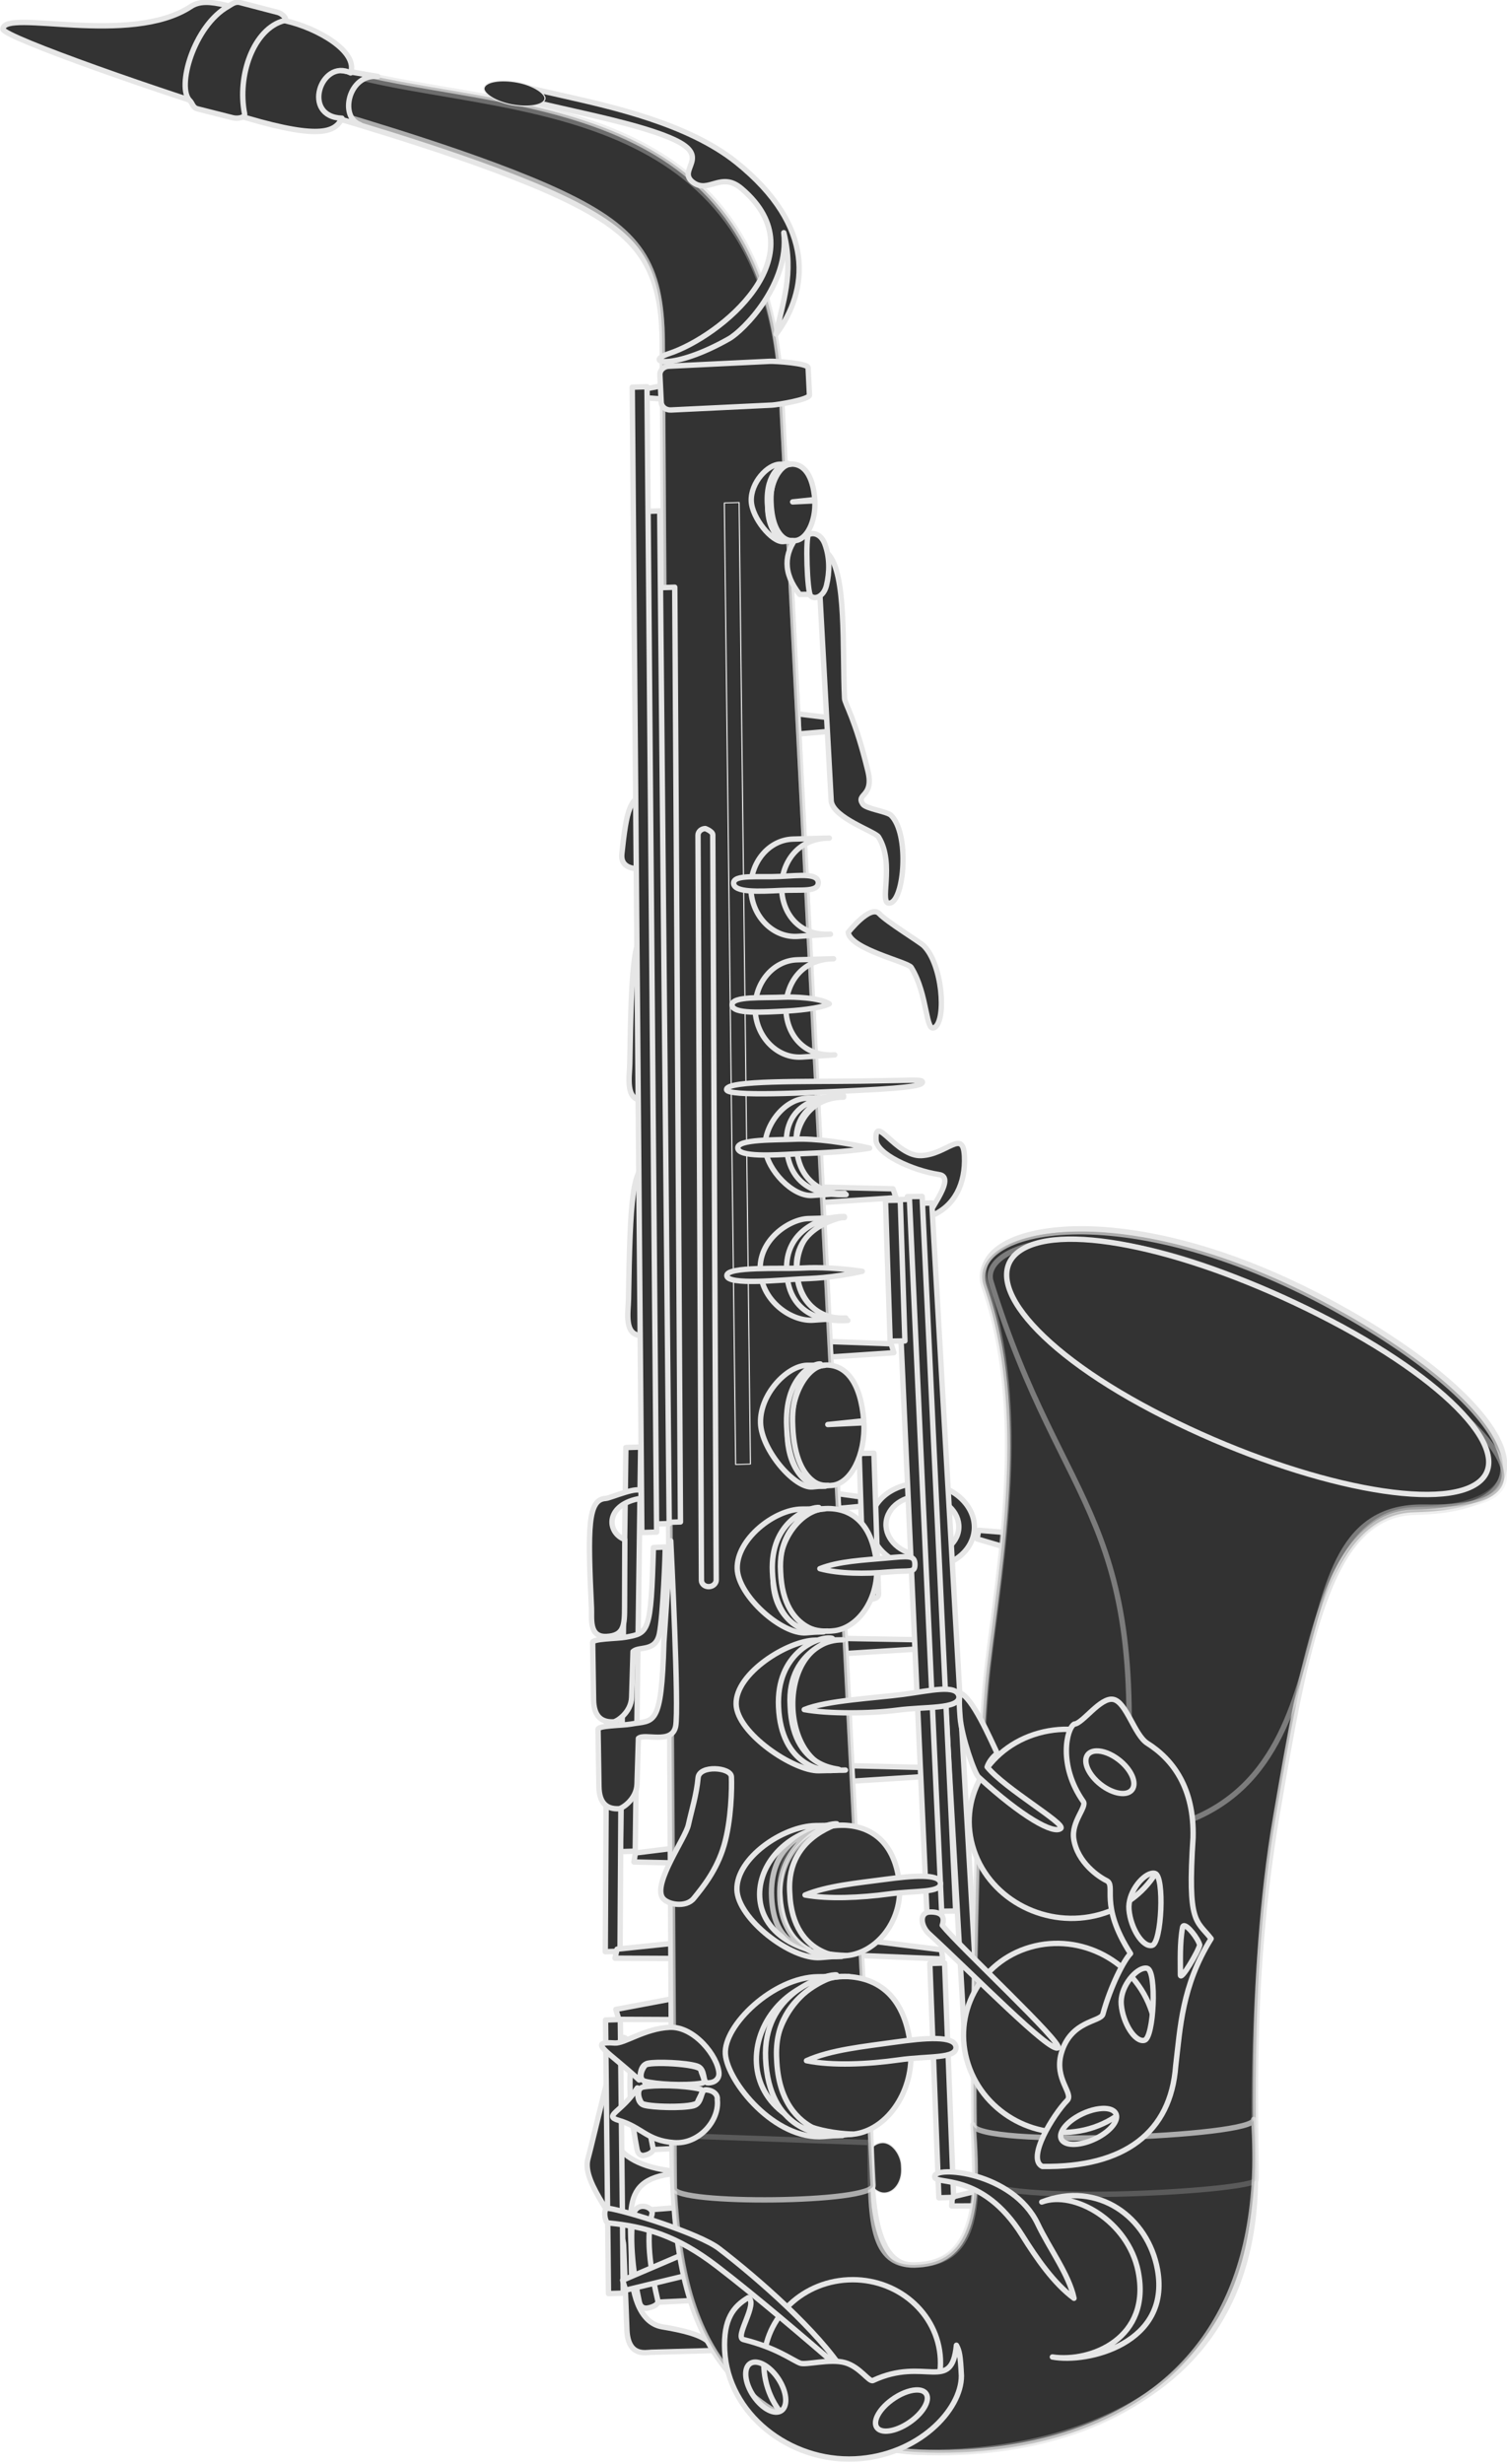 <?xml version="1.0" encoding="UTF-8" standalone="no"?>
<svg
   xmlns:dc="http://purl.org/dc/elements/1.1/"
   xmlns:cc="http://creativecommons.org/ns#"
   xmlns:rdf="http://www.w3.org/1999/02/22-rdf-syntax-ns#"
   xmlns:svg="http://www.w3.org/2000/svg"
   xmlns="http://www.w3.org/2000/svg"
   xmlns:sodipodi="http://sodipodi.sourceforge.net/DTD/sodipodi-0.dtd"
   xmlns:inkscape="http://www.inkscape.org/namespaces/inkscape"
   viewBox="0 0 279.24 456.481"
   id="svg2"
   version="1.1"
   inkscape:version="0.91 r13725"
   sodipodi:docname="woodwind_ambient_hour_hand1.svg">
  <defs
     id="defs206" />
  <sodipodi:namedview
     pagecolor="#ffffff"
     bordercolor="#666666"
     borderopacity="1"
     objecttolerance="10"
     gridtolerance="10"
     guidetolerance="10"
     inkscape:pageopacity="0"
     inkscape:pageshadow="2"
     inkscape:window-width="1177"
     inkscape:window-height="506"
     id="namedview204"
     showgrid="true"
     showguides="false"
     fit-margin-top="0"
     fit-margin-left="0"
     fit-margin-right="0"
     fit-margin-bottom="0"
     inkscape:zoom="1"
     inkscape:cx="148.70065"
     inkscape:cy="236.21428"
     inkscape:window-x="20"
     inkscape:window-y="43"
     inkscape:window-maximized="0"
     inkscape:current-layer="svg2" />
  <g
     id="g4"
     transform="matrix(0.956,0.292,-0.292,0.956,27.742,-89.225)">
    <title
       id="title6">Layer 1</title>
    <g
       transform="matrix(0.941,-0.338,0.338,0.941,-78.239,86.99)"
       id="layer1">
      <path
         stroke-miterlimit="4"
         id="path25480"
         d="m 251.234,378.592 0,0 0,0 z"
         inkscape:connector-curvature="0"
         style="fill:#333333;stroke:#e6e6e6;stroke-linejoin:round;stroke-miterlimit:4" />
      <g
         id="g19458">
        <path
           stroke-miterlimit="4"
           id="path9116"
           d="m 181.932,440.972 c -16.393,-1.25 -13.699,5.049 -14.325,17.063 -0.198,3.799 0.665,10.153 5.178,11.12 8.662,1.855 8.645,3.467 9.556,4.85 l -11.806,-0.24 c -0.995,-0.02 -4.381,0.698 -4.332,-4.375 l 0.076,-7.861 0.076,-7.861 c 0.036,-3.682 -7.347,-11.711 -5.837,-16.272 0.986,-2.978 6.36,-22.237 7.193,-22.237 6.667,0 -18.184,24.542 14.22,25.815 z"
           inkscape:connector-curvature="0"
           style="fill:#333333;stroke:#e6e6e6;stroke-linejoin:round;stroke-miterlimit:4" />
        <path
           stroke-miterlimit="4"
           id="path11368"
           d="m 230.808,315.708 c -5.104,-1.436 -10.441,0.737 -11.914,4.847 -1.474,4.11 1.472,8.608 6.575,10.044 5.104,1.436 10.439,-0.733 11.913,-4.843 1.474,-4.11 -1.47,-8.612 -6.574,-10.048 z m -0.802,2.236 c 3.573,1.005 5.637,4.156 4.606,7.033 -1.032,2.877 -4.771,4.395 -8.343,3.39 -3.573,-1.005 -5.632,-4.154 -4.601,-7.031 1.032,-2.877 4.765,-4.396 8.338,-3.391 z"
           inkscape:connector-curvature="0"
           style="fill:#333333;stroke:#e6e6e6;stroke-linejoin:round;stroke-miterlimit:4" />
        <path
           stroke-miterlimit="4"
           id="path11364"
           d="m 238.506,324.513 5.688,0.742 -0.21,2.875 -5.833,-2.03 0.355,-1.586 z"
           inkscape:connector-curvature="0"
           style="fill:#333333;stroke:#e6e6e6;stroke-linejoin:round;stroke-miterlimit:4" />
        <rect
           transform="matrix(0.216,0,0,0.191,338.256,774.057)"
           stroke-miterlimit="4"
           y="-1764.579"
           x="-585.339"
           width="31.004"
           ry="22.846"
           rx="22.846"
           id="rect10624"
           height="48.954"
           style="fill:#333333;stroke:#e6e6e6;stroke-linejoin:round;stroke-miterlimit:4" />
        <g
           id="g9878">
          <path
             stroke-miterlimit="4"
             id="path9880"
             d="M 235.575,252.419"
             inkscape:connector-curvature="0"
             style="fill:#333333;stroke:#e6e6e6;stroke-linejoin:round;stroke-miterlimit:4" />
          <path
             stroke-miterlimit="4"
             id="path9882"
             d="M 235.287,252.395"
             inkscape:connector-curvature="0"
             style="fill:#333333;stroke:#e6e6e6;stroke-linejoin:round;stroke-miterlimit:4" />
        </g>
        <path
           stroke-miterlimit="4"
           id="path9875"
           d="m 239.232,255.092 c 0,5.088 -2.258,9.218 -6.682,10.78 -2.231,0.788 5.482,-6.844 1.827,-7.578 -5.01,-1.006 -11.372,-4.408 -11.372,-6.952 0,-5.088 3.531,3.281 8.273,3.281 4.742,0 7.955,-4.62 7.955,0.469 z"
           inkscape:connector-curvature="0"
           style="fill:#333333;stroke:#e6e6e6;stroke-linejoin:round;stroke-miterlimit:4" />
        <path
           stroke-miterlimit="4"
           id="path9863"
           d="m 181.877,278.871 c -0.458,4.302 -0.73,6.72 -4.048,6.551 -3.318,-0.168 -2.242,-4.464 -2.087,-6.862 1.194,-18.46 1.908,-24.939 5.226,-24.771 0.829,0.042 6.642,-2.391 6.661,-0.779 l -0.15,1.465 c -6.695,0.558 -7.285,7.034 -3.977,9.134 l -1.626,15.262 z"
           inkscape:connector-curvature="0"
           style="fill:#333333;stroke:#e6e6e6;stroke-linejoin:round;stroke-miterlimit:4" />
        <path
           stroke-miterlimit="4"
           id="path9867"
           d="m 184.221,235.338 c -0.458,4.302 -0.73,6.72 -4.048,6.551 -3.317,-0.168 -2.242,-4.465 -2.087,-6.862 1.194,-18.46 1.908,-24.939 5.226,-24.771 0.829,0.042 6.642,-2.391 6.661,-0.779 l -0.15,1.465 c -6.695,0.558 -7.285,7.034 -3.977,9.134 l -1.626,15.262 z"
           inkscape:connector-curvature="0"
           style="fill:#333333;stroke:#e6e6e6;stroke-linejoin:round;stroke-miterlimit:4" />
        <path
           stroke-miterlimit="4"
           id="path9871"
           d="m 184.915,196.183 c -0.479,1.855 0.459,2.898 -3.007,2.825 -3.465,-0.073 -3.563,-1.925 -3.401,-2.96 1.247,-7.962 1.993,-10.756 5.459,-10.683 0.866,0.018 6.938,-1.031 6.958,-0.336 l -0.157,0.632 c -6.993,0.241 -7.61,3.034 -4.154,3.939 l -1.698,6.582 z"
           inkscape:connector-curvature="0"
           style="fill:#333333;stroke:#e6e6e6;stroke-linejoin:round;stroke-miterlimit:4" />
        <g
           id="g9853">
          <path
             stroke-miterlimit="4"
             id="path9855"
             d="m 169.888,419.152 6.991,-0.255 1.748,17.353 -8.739,0 0,-17.098 z"
             inkscape:connector-curvature="0"
             style="fill:#333333;stroke:#e6e6e6;stroke-linejoin:round;stroke-miterlimit:4" />
          <path
             stroke-miterlimit="4"
             id="path9857"
             d="m 170.926,418.357 0,0 c 0.83,0.005 1.713,0.723 1.49,1.54 -1.356,4.951 -0.456,11.505 0.263,16.092 0.131,0.837 -1.265,1.287 -2.095,1.282 l 0.353,0 c -0.83,-0.005 -1.13,-0.461 -1.254,-1.299 -0.643,-4.35 -1.19,-11.505 -0.263,-16.092 0.168,-0.83 0.677,-1.527 1.507,-1.522 z"
             inkscape:connector-curvature="0"
             style="fill:#333333;stroke:#e6e6e6;stroke-linejoin:round;stroke-miterlimit:4" />
        </g>
        <g
           id="g9107">
          <path
             stroke-miterlimit="4"
             id="rect7634"
             d="m 168.975,447.451 8.067,-0.255 2.017,17.353 -10.084,0 0,-17.098 z"
             inkscape:connector-curvature="0"
             style="fill:#333333;stroke:#e6e6e6;stroke-linejoin:round;stroke-miterlimit:4" />
          <path
             stroke-miterlimit="4"
             id="rect8371"
             d="m 170.173,446.655 3e-5,0 c 0.958,0.005 1.977,0.723 1.719,1.54 -1.565,4.951 -0.526,11.505 0.303,16.092 0.151,0.837 -1.459,1.287 -2.417,1.282 l 0.407,0 c -0.958,-0.005 -1.304,-0.461 -1.447,-1.299 -0.742,-4.35 -1.374,-11.505 -0.303,-16.092 0.194,-0.83 0.781,-1.527 1.738,-1.522 z"
             inkscape:connector-curvature="0"
             style="fill:#333333;stroke:#e6e6e6;stroke-linejoin:round;stroke-miterlimit:4" />
        </g>
        <path
           stroke-miterlimit="4"
           id="path5329"
           d="m 165.028,411.833 2.741,0.047 -1.912,50.688 -2.741,-0.047 1.912,-50.688 z"
           inkscape:connector-curvature="0"
           style="fill:#333333;stroke:#e6e6e6;stroke-linejoin:round;stroke-miterlimit:4" />
        <path
           stroke-miterlimit="4"
           id="path7630"
           d="m 219.253,172.916 -7.841,-1.351 -0.08,3.934 8.202,-0.314 -0.282,-2.269 z"
           inkscape:connector-curvature="0"
           style="fill:#333333;stroke:#e6e6e6;stroke-linejoin:round;stroke-miterlimit:4" />
        <path
           stroke-miterlimit="4"
           id="path7626"
           d="m 227.654,447.708 5.158,-0.995 0.052,2.898 -5.396,-0.231 0.185,-1.672 z"
           inkscape:connector-curvature="0"
           style="fill:#333333;stroke:#e6e6e6;stroke-linejoin:round;stroke-miterlimit:4" />
        <path
           stroke-miterlimit="4"
           id="path7622"
           d="m 187.189,110.18 4.558,-0.681 -0.12,2.895 -4.696,-0.557 0.257,-1.657 z"
           inkscape:connector-curvature="0"
           style="fill:#333333;stroke:#e6e6e6;stroke-linejoin:round;stroke-miterlimit:4" />
        <path
           stroke-miterlimit="4"
           id="path7614"
           d="m 226.596,344.253 -14.994,-0.995 -0.153,2.898 15.685,-0.231 -0.539,-1.672 z"
           inkscape:connector-curvature="0"
           style="fill:#333333;stroke:#e6e6e6;stroke-linejoin:round;stroke-miterlimit:4" />
        <path
           stroke-miterlimit="4"
           id="path7618"
           d="m 217.245,317.325 -5.158,-0.995 -0.052,2.898 5.396,-0.231 -0.185,-1.672 z"
           inkscape:connector-curvature="0"
           style="fill:#333333;stroke:#e6e6e6;stroke-linejoin:round;stroke-miterlimit:4" />
        <path
           stroke-miterlimit="4"
           id="path7610"
           d="m 227.861,401.844 -14.629,-2.546 -0.791,2.849 15.584,1.406 -0.165,-1.708 z"
           inkscape:connector-curvature="0"
           style="fill:#333333;stroke:#e6e6e6;stroke-linejoin:round;stroke-miterlimit:4" />
        <path
           stroke-miterlimit="4"
           id="path7606"
           d="m 226.177,367.936 -13.653,-0.995 -0.139,2.898 14.282,-0.231 -0.491,-1.672 z"
           inkscape:connector-curvature="0"
           style="fill:#333333;stroke:#e6e6e6;stroke-linejoin:round;stroke-miterlimit:4" />
        <path
           stroke-miterlimit="4"
           id="path7598"
           d="m 223.981,289.199 -11.641,-0.995 -0.119,2.898 12.178,-0.231 -0.418,-1.672 z"
           inkscape:connector-curvature="0"
           style="fill:#333333;stroke:#e6e6e6;stroke-linejoin:round;stroke-miterlimit:4" />
        <path
           stroke-miterlimit="4"
           id="path7578"
           d="m 165.858,460.169 11.693,-4.35 0.702,3.936 -11.926,2.278 -0.468,-1.864 z"
           inkscape:connector-curvature="0"
           style="fill:#333333;stroke:#e6e6e6;stroke-linejoin:round;stroke-miterlimit:4" />
        <path
           stroke-miterlimit="4"
           id="path5337"
           d="m 173.926,306.025 2.741,0.047 -4.631,74.771 -2.741,-0.047 4.631,-74.771 z"
           inkscape:connector-curvature="0"
           style="fill:#333333;stroke:#e6e6e6;stroke-linejoin:round;stroke-miterlimit:4" />
        <path
           stroke-miterlimit="4"
           id="path7570"
           d="m 172.05,381.175 8.306,-0.621 0,2.9 -8.652,-0.621 0.346,-1.657 z"
           inkscape:connector-curvature="0"
           style="fill:#333333;stroke:#e6e6e6;stroke-linejoin:round;stroke-miterlimit:4" />
        <path
           stroke-miterlimit="4"
           id="path6825"
           d="M 173.242,381.589"
           inkscape:connector-curvature="0"
           style="fill:#333333;stroke:#e6e6e6;stroke-linejoin:round;stroke-miterlimit:4" />
        <path
           stroke-miterlimit="4"
           id="path5333"
           d="m 168.488,345.871 2.741,0.047 -2.9,53.315 -2.742,-0.047 2.9,-53.315 z"
           inkscape:connector-curvature="0"
           style="fill:#333333;stroke:#e6e6e6;stroke-linejoin:round;stroke-miterlimit:4" />
        <path
           stroke-miterlimit="4"
           id="rect5278"
           d="m 230.03,263.44 2.742,0.047 1.301,152.929 -2.741,-0.047 -1.301,-152.929 z"
           inkscape:connector-curvature="0"
           style="fill:#333333;stroke:#e6e6e6;stroke-linejoin:round;stroke-miterlimit:4" />
        <path
           stroke-miterlimit="4"
           id="path5283"
           d="m 228.301,262.092 2.739,0.094 -0.199,132.615 -2.739,-0.094 0.199,-132.615 z"
           inkscape:connector-curvature="0"
           style="fill:#333333;stroke:#e6e6e6;stroke-linejoin:round;stroke-miterlimit:4" />
        <path
           stroke-miterlimit="4"
           id="rect6829"
           d="m 167.798,398.819 11.225,-0.621 0,2.9 -11.693,-0.621 0.468,-1.657 z"
           inkscape:connector-curvature="0"
           style="fill:#333333;stroke:#e6e6e6;stroke-linejoin:round;stroke-miterlimit:4" />
        <path
           stroke-miterlimit="4"
           id="path7566"
           d="m 167.027,409.967 11.926,-1.657 0.234,4.143 -11.693,-0.621 -0.468,-1.864 z"
           inkscape:connector-curvature="0"
           style="fill:#333333;stroke:#e6e6e6;stroke-linejoin:round;stroke-miterlimit:4" />
        <path
           stroke-miterlimit="4"
           id="path7602"
           d="m 225.709,260.519 -13.653,-0.995 -0.139,2.898 14.282,-0.231 -0.491,-1.672 z"
           inkscape:connector-curvature="0"
           style="fill:#333333;stroke:#e6e6e6;stroke-linejoin:round;stroke-miterlimit:4" />
        <g
           id="g38109">
          <path
             stroke-miterlimit="4"
             id="path2640"
             d="m 212.18,112.489 0.927,322.517 c 0.021,7.122 -1.923,24.752 6.86,24.976 9.227,0.235 12.343,-5.629 12.347,-19.979 0.004,-14.565 3.698,-72.045 6.843,-90.71 3.275,-19.437 9.736,-46.916 2.839,-70.347 -3.287,-11.166 26.592,-16.181 64.456,7.005 30.479,18.664 42.608,39.397 13.218,38.617 -16.257,-0.431 -21.802,25.35 -28.461,55.294 -6.658,29.945 -7.135,61.18 -7.152,63.614 -0.393,57.385 -62.605,51.653 -67.322,50.92 -40.185,-6.243 -41.666,-32.952 -40.474,-60.565 l 14.314,-331.545 c 0.618,-14.313 -3.098,-20.677 -17.252,-28.246 -14.153,-7.57 -38.411,-15.786 -42.675,-17.355 -10.965,-4.034 -7.906,-10.668 7.721,-6.292 28.445,7.967 73.811,8.491 73.811,62.096 z"
             inkscape:connector-curvature="0"
             style="fill:#333333;stroke:#e6e6e6;stroke-linejoin:round;stroke-miterlimit:4" />
          <path
             stroke-miterlimit="4"
             id="path26464"
             d="m 232.019,443.822 c 0.011,-14.565 3.698,-75.348 6.843,-94.013 3.275,-19.437 9.736,-46.916 2.839,-70.347 -3.287,-11.167 26.592,-16.181 64.456,7.005 30.479,18.664 42.608,39.397 13.218,38.617 -16.257,-0.431 -21.802,25.35 -28.461,55.294 -6.659,29.945 -6.41,64.515 -6.855,66.917 -0.393,2.124 -52.044,2.629 -52.04,-3.473 z"
             inkscape:connector-curvature="0"
             style="opacity:0.673;fill:#333333;stroke:#e6e6e6;stroke-linejoin:round;stroke-miterlimit:4" />
          <path
             stroke-miterlimit="4"
             id="path21353"
             d="m 212.894,436.9 c -0.412,12.495 -1.614,22.838 7.169,23.061 9.227,0.235 12.83,-6.941 12.038,-25.449 0.209,4.318 52.364,4.869 52.052,1.559 1.459,67.232 -62.605,59.037 -67.322,58.305 -40.185,-6.243 -41.218,-32.601 -40.474,-60.565 l 36.537,3.089 z"
             inkscape:connector-curvature="0"
             style="opacity:0.673;fill:#333333;stroke:#e6e6e6;stroke-linejoin:round;stroke-miterlimit:4" />
          <path
             stroke-miterlimit="4"
             id="path33008"
             d="m 212.176,111.647 0.926,333.184 c 0.009,3.367 -36.972,1.856 -36.845,-1.175 L 190.572,101.443 C 191.17,87.13 187.473,80.766 173.32,73.197 159.167,65.627 134.909,57.411 130.645,55.842 c -10.965,-4.035 -7.906,-10.668 7.721,-6.292 28.445,7.967 73.811,8.491 73.811,62.096 z"
             inkscape:connector-curvature="0"
             style="opacity:0.673;fill:#333333;stroke:#e6e6e6;stroke-linejoin:round;stroke-miterlimit:4" />
          <path
             stroke-miterlimit="4"
             id="path35194"
             d="m 243.019,278.602 c -1.908,-7.449 21.746,-14.035 59.61,9.151 30.479,18.664 47.994,38.377 18.669,36.471 -31.4,-2.041 -11.17,56.351 -58.746,57.977 8.397,-59.418 -8.121,-59.048 -19.533,-103.599 z"
             inkscape:connector-curvature="0"
             style="opacity:0.409;fill:#333333;stroke:#e6e6e6;stroke-linejoin:round;stroke-miterlimit:4" />
          <path
             stroke-miterlimit="4"
             id="path28430"
             d="m 330.291,320.794 c -9.296,4.172 -35.445,-3.358 -58.367,-16.809 -22.922,-13.451 -31.558,-27.217 -22.262,-31.389 9.296,-4.172 33.022,2.822 55.944,16.272 22.922,13.45 33.981,27.753 24.685,31.925 z"
             inkscape:connector-curvature="0"
             style="fill:#333333;stroke:#e6e6e6;stroke-linejoin:round;stroke-miterlimit:4" />
        </g>
        <path
           stroke-miterlimit="4"
           id="rect18729"
           d="m 128.418,47.407 11.862,2.529 c -5.418,-0.778 -7.542,7.199 -3.734,8.756 l -9.006,-2.919 0.879,-8.366 z"
           inkscape:connector-curvature="0"
           style="fill:#333333;stroke:#e6e6e6;stroke-linejoin:round;stroke-miterlimit:4" />
        <path
           stroke-miterlimit="4"
           id="path2643"
           d="M 224.209,203.996"
           inkscape:connector-curvature="0"
           style="fill:#333333;stroke:#e6e6e6;stroke-linejoin:round;stroke-miterlimit:4" />
        <path
           stroke-miterlimit="4"
           id="path19875"
           d="m 225.658,209.475 c 1.244,1.504 7.221,5.559 7.912,6.304 3.312,3.57 3.565,13.767 1.369,15.198 -1.868,1.217 -0.954,-6.072 -3.878,-11.306 -0.565,-1.011 -11.049,-3.889 -11.349,-7.02 0,0 4.374,-5.077 5.946,-3.176 z"
           inkscape:connector-curvature="0"
           style="fill:#333333;stroke:#e6e6e6;stroke-linejoin:round;stroke-miterlimit:4" />
        <path
           stroke-miterlimit="4"
           id="path18410"
           d="m 221.14,169.285 c 0,0.967 1.806,3.865 3.678,13.677 0.936,4.906 -2.508,4.003 -1.237,6.072 0.542,0.883 4.423,1.563 5.114,2.308 3.312,3.57 1.694,15.838 -0.969,16.234 -2.287,0.34 1.384,-7.108 -1.539,-12.342 -0.565,-1.011 -8.14,-3.889 -8.441,-7.02 l -0.244,-38.576 c 1.459,-0.629 2.013,-5.032 1.847,-7.307 3.341,3.778 1.791,17.829 1.791,26.953 z"
           inkscape:connector-curvature="0"
           style="fill:#333333;stroke:#e6e6e6;stroke-linejoin:round;stroke-miterlimit:4" />
        <path
           stroke-miterlimit="4"
           id="path2649"
           d="m 217.061,195.007 c -11.89,-0.518 -12.619,18.002 -0.645,17.803 l -6.073,0.115 c -4.56,0.086 -8.262,-4.044 -8.262,-9.027 0,-4.983 3.703,-9.12 8.262,-9.027 l 6.718,0.137 z"
           inkscape:connector-curvature="0"
           style="fill:#333333;stroke:#e6e6e6;stroke-linejoin:round;stroke-miterlimit:4" />
        <g
           id="g12158">
          <path
             stroke-miterlimit="4"
             id="path9950"
             d="M 225.907,194.148"
             inkscape:connector-curvature="0"
             style="fill:#333333;stroke:#e6e6e6;stroke-linejoin:round;stroke-miterlimit:4" />
          <path
             stroke-miterlimit="4"
             id="path10688"
             d="M 225.167,194.206"
             inkscape:connector-curvature="0"
             style="fill:#333333;stroke:#e6e6e6;stroke-linejoin:round;stroke-miterlimit:4" />
        </g>
        <g
           id="g12162">
          <path
             stroke-miterlimit="4"
             id="path12164"
             d="M 226.866,206.499"
             inkscape:connector-curvature="0"
             style="fill:#333333;stroke:#e6e6e6;stroke-linejoin:round;stroke-miterlimit:4" />
          <path
             stroke-miterlimit="4"
             id="path12166"
             d="M 226.126,206.557"
             inkscape:connector-curvature="0"
             style="fill:#333333;stroke:#e6e6e6;stroke-linejoin:round;stroke-miterlimit:4" />
        </g>
        <path
           stroke-miterlimit="4"
           id="path5317"
           d="M 233.955,393.701"
           inkscape:connector-curvature="0"
           style="fill:#333333;stroke:#e6e6e6;stroke-linejoin:round;stroke-miterlimit:4" />
        <path
           stroke-miterlimit="4"
           id="path5321"
           d="M 231.731,393.701"
           inkscape:connector-curvature="0"
           style="fill:#333333;stroke:#e6e6e6;stroke-linejoin:round;stroke-miterlimit:4" />
        <path
           stroke-miterlimit="4"
           id="path5289"
           d="m 225.924,262.555 2.741,0.047 -0.429,133.882 -2.741,-0.047 0.429,-133.882 z"
           inkscape:connector-curvature="0"
           style="fill:#333333;stroke:#e6e6e6;stroke-linejoin:round;stroke-miterlimit:4" />
        <g
           id="g30633">
          <path
             stroke-miterlimit="4"
             id="path21816"
             d="m 220.676,389.823 c 0,6.605 -4.944,11.906 -10.245,12.239 -8.711,0.547 -11.789,-5.36 -11.789,-11.965 0,-6.605 5.703,-12.239 11.017,-12.239 6.359,0 10.651,3.773 11.016,11.564 l -11.016,0.401 11.017,0 z"
             inkscape:connector-curvature="0"
             style="fill:#333333;stroke:#e6e6e6;stroke-linejoin:round;stroke-miterlimit:4" />
          <path
             stroke-miterlimit="4"
             id="path21818"
             d="m 210.874,377.909 c -17.907,-0.96 -24.724,22.083 -0.703,24.144 l -4.769,0.152 c -5.528,0.176 -15.005,-7.961 -14.877,-13.333 0.138,-5.784 9.019,-11.361 15.186,-11.144 l 5.164,0.181 z"
             inkscape:connector-curvature="0"
             style="fill:#333333;stroke:#e6e6e6;stroke-linejoin:round;stroke-miterlimit:4" />
          <path
             stroke-miterlimit="4"
             id="path21820"
             d="m 228.28,389.503 c 0.028,1.831 -4.623,1.112 -9.75,1.546 -5.127,0.434 -11.13,0.439 -15.44,-0.567 4.194,-1.5 9.789,-1.744 14.916,-2.178 5.127,-0.434 10.174,-0.612 10.274,1.2 z"
             inkscape:connector-curvature="0"
             style="fill:#333333;stroke:#e6e6e6;stroke-linejoin:round;stroke-miterlimit:4" />
          <path
             stroke-miterlimit="4"
             id="path25482"
             d="m 200.273,389.873 c -0.154,13.021 11.154,12.31 8.724,12.31 -3.665,0 -10.588,-1.469 -10.577,-12.31 0.01,-9.87 8.611,-12.31 10.886,-12.31 2.429,0 -9.188,1.067 -9.033,12.31 z"
             inkscape:connector-curvature="0"
             style="fill:#333333;stroke:#e6e6e6;stroke-linejoin:round;stroke-miterlimit:4" />
        </g>
        <g
           id="g12222">
          <path
             stroke-miterlimit="4"
             id="path12224"
             d="M 214.512,390.732"
             inkscape:connector-curvature="0"
             style="fill:#333333;stroke:#e6e6e6;stroke-linejoin:round;stroke-miterlimit:4" />
          <path
             stroke-miterlimit="4"
             id="path12226"
             d="M 213.773,390.79"
             inkscape:connector-curvature="0"
             style="fill:#333333;stroke:#e6e6e6;stroke-linejoin:round;stroke-miterlimit:4" />
        </g>
        <g
           id="g12234">
          <path
             stroke-miterlimit="4"
             id="path12236"
             d="M 208.953,412.343"
             inkscape:connector-curvature="0"
             style="fill:#333333;stroke:#e6e6e6;stroke-linejoin:round;stroke-miterlimit:4" />
          <path
             stroke-miterlimit="4"
             id="path12238"
             d="M 208.214,412.4"
             inkscape:connector-curvature="0"
             style="fill:#333333;stroke:#e6e6e6;stroke-linejoin:round;stroke-miterlimit:4" />
        </g>
        <g
           id="g12246">
          <path
             stroke-miterlimit="4"
             id="path12248"
             d="M 192.585,402.495"
             inkscape:connector-curvature="0"
             style="fill:#333333;stroke:#e6e6e6;stroke-linejoin:round;stroke-miterlimit:4" />
          <path
             stroke-miterlimit="4"
             id="path12250"
             d="M 191.719,402.553"
             inkscape:connector-curvature="0"
             style="fill:#333333;stroke:#e6e6e6;stroke-linejoin:round;stroke-miterlimit:4" />
        </g>
        <path
           stroke-miterlimit="4"
           id="path12265"
           d="M 223.915,226.38"
           inkscape:connector-curvature="0"
           style="fill:#333333;stroke:#e6e6e6;stroke-linejoin:round;stroke-miterlimit:4" />
        <path
           stroke-miterlimit="4"
           id="path12267"
           d="m 216.767,217.391 c -11.89,-0.518 -12.619,18.002 -0.645,17.803 l -6.073,0.115 c -4.56,0.086 -8.262,-4.044 -8.262,-9.027 0,-4.983 3.703,-9.12 8.262,-9.027 l 6.718,0.137 z"
           inkscape:connector-curvature="0"
           style="fill:#333333;stroke:#e6e6e6;stroke-linejoin:round;stroke-miterlimit:4" />
        <g
           id="g12174">
          <path
             stroke-miterlimit="4"
             id="path12176"
             d="M 228.719,217.578"
             inkscape:connector-curvature="0"
             style="fill:#333333;stroke:#e6e6e6;stroke-linejoin:round;stroke-miterlimit:4" />
          <path
             stroke-miterlimit="4"
             id="path12178"
             d="M 228.169,217.623"
             inkscape:connector-curvature="0"
             style="fill:#333333;stroke:#e6e6e6;stroke-linejoin:round;stroke-miterlimit:4" />
        </g>
        <g
           id="g12186">
          <path
             stroke-miterlimit="4"
             id="path12188"
             d="M 230.263,230.298"
             inkscape:connector-curvature="0"
             style="fill:#333333;stroke:#e6e6e6;stroke-linejoin:round;stroke-miterlimit:4" />
          <path
             stroke-miterlimit="4"
             id="path12190"
             d="M 229.523,230.356"
             inkscape:connector-curvature="0"
             style="fill:#333333;stroke:#e6e6e6;stroke-linejoin:round;stroke-miterlimit:4" />
        </g>
        <path
           stroke-miterlimit="4"
           id="path12281"
           d="M 224.532,252.094"
           inkscape:connector-curvature="0"
           style="fill:#333333;stroke:#e6e6e6;stroke-linejoin:round;stroke-miterlimit:4" />
        <path
           stroke-miterlimit="4"
           id="path12283"
           d="m 217.385,243.105 c -11.89,-0.518 -12.619,18.002 -0.645,17.803 l -6.073,0.115 c -3.63,0.069 -8.064,-5.14 -8.262,-9.027 -0.198,-3.886 3.703,-9.12 8.262,-9.027 l 6.718,0.137 z"
           inkscape:connector-curvature="0"
           style="fill:#333333;stroke:#e6e6e6;stroke-linejoin:round;stroke-miterlimit:4" />
        <path
           stroke-miterlimit="4"
           id="path12297"
           d="M 223.606,274.798"
           inkscape:connector-curvature="0"
           style="fill:#333333;stroke:#e6e6e6;stroke-linejoin:round;stroke-miterlimit:4" />
        <path
           stroke-miterlimit="4"
           id="path12299"
           d="m 216.458,265.411 c -11.89,-0.54 -12.619,18.801 -0.645,18.593 l -6.073,0.12 c -3.942,0.078 -9.168,-3.798 -9.343,-9.428 -0.179,-5.918 5.864,-9.502 9.343,-9.428 l 6.718,0.143 z"
           inkscape:connector-curvature="0"
           style="fill:#333333;stroke:#e6e6e6;stroke-linejoin:round;stroke-miterlimit:4" />
        <g
           id="g21809">
          <path
             stroke-miterlimit="4"
             id="path12313"
             d="M 220.803,355.487"
             inkscape:connector-curvature="0"
             style="fill:#333333;stroke:#e6e6e6;stroke-linejoin:round;stroke-miterlimit:4" />
          <path
             stroke-miterlimit="4"
             id="path12315"
             d="m 212.392,343.573 c -12.965,-0.686 -13.142,24.545 -0.703,24.144 l -4.924,-0.122 c -4.647,-0.115 -14.851,-7.687 -14.723,-13.059 0.138,-5.784 10.216,-11.319 15.186,-11.144 l 5.164,0.181 z"
             inkscape:connector-curvature="0"
             style="fill:#333333;stroke:#e6e6e6;stroke-linejoin:round;stroke-miterlimit:4" />
          <path
             stroke-miterlimit="4"
             id="path12317"
             d="m 233.378,355.121 c 0.028,2.378 -6.42,1.522 -11.547,1.956 -5.127,0.434 -12.913,0.074 -17.223,-0.932 4.194,-1.5 13.354,-1.501 18.481,-1.935 5.127,-0.434 10.035,-1.448 10.289,0.911 z"
             inkscape:connector-curvature="0"
             style="fill:#333333;stroke:#e6e6e6;stroke-linejoin:round;stroke-miterlimit:4" />
        </g>
        <path
           stroke-miterlimit="4"
           id="path23291"
           d="m 198.421,390.421 c -0.309,8.332 5.891,10.692 4.787,10.121 -1.587,-0.821 -6.28,-1.516 -6.331,-9.848 -0.057,-9.701 7.214,-11.899 8.647,-12.31 1.217,-0.348 -6.949,2.883 -7.103,12.036 z"
           inkscape:connector-curvature="0"
           style="opacity:0.773;fill:#333333;stroke:#e6e6e6;stroke-linejoin:round;stroke-miterlimit:4" />
        <path
           stroke-miterlimit="4"
           id="path26219"
           d="m 202.031,355.307 c -0.154,13.021 10.502,11.951 8.107,12.31 -2.738,0.41 -10.279,-1.333 -10.269,-12.173 0.01,-9.87 7.685,-12.72 10.269,-12.31 2.391,0.38 -8.261,0.93 -8.107,12.173 z"
           inkscape:connector-curvature="0"
           style="fill:#333333;stroke:#e6e6e6;stroke-linejoin:round;stroke-miterlimit:4" />
        <g
           id="g12210">
          <path
             stroke-miterlimit="4"
             id="path12212"
             d="M 215.439,366.386"
             inkscape:connector-curvature="0"
             style="fill:#333333;stroke:#e6e6e6;stroke-linejoin:round;stroke-miterlimit:4" />
          <path
             stroke-miterlimit="4"
             id="path12214"
             d="M 214.699,366.444"
             inkscape:connector-curvature="0"
             style="fill:#333333;stroke:#e6e6e6;stroke-linejoin:round;stroke-miterlimit:4" />
        </g>
        <path
           stroke-miterlimit="4"
           id="path26223"
           d="m 207.127,274.836 c -0.154,10.201 11.154,9.643 8.725,9.643 -3.665,0 -10.588,-1.151 -10.577,-9.643 0.01,-7.732 7.067,-9.78 10.886,-9.643 2.427,0.087 -9.342,0.152 -9.033,9.643 z"
           inkscape:connector-curvature="0"
           style="fill:#333333;stroke:#e6e6e6;stroke-linejoin:round;stroke-miterlimit:4" />
        <path
           stroke-miterlimit="4"
           id="path26238"
           d="m 208.21,251.519 c -0.154,10.201 10.227,9.643 8.725,9.643 -3.665,0 -10.588,-1.151 -10.578,-9.643 0.01,-7.732 6.609,-8.907 10.886,-8.686 1.501,0.077 -9.342,-0.806 -9.033,8.686 z"
           inkscape:connector-curvature="0"
           style="fill:#333333;stroke:#e6e6e6;stroke-linejoin:round;stroke-miterlimit:4" />
        <path
           stroke-miterlimit="4"
           id="path5325"
           d="m 225.584,404.281 2.741,0.047 -0.429,43.463 -2.741,-0.047 0.429,-43.463 z"
           inkscape:connector-curvature="0"
           style="fill:#333333;stroke:#e6e6e6;stroke-linejoin:round;stroke-miterlimit:4" />
        <path
           stroke-miterlimit="4"
           id="path7574"
           d="M 229.6,403.546"
           inkscape:connector-curvature="0"
           style="fill:#333333;stroke:#e6e6e6;stroke-linejoin:round;stroke-miterlimit:4" />
        <g
           id="g30639">
          <path
             stroke-miterlimit="4"
             id="path30641"
             d="m 221.289,420.375 c 0,7.996 -5.458,14.413 -11.31,14.816 -9.617,0.662 -13.889,-6.489 -13.889,-14.485 0,-7.996 7.169,-15.01 13.036,-14.816 7.015,0.231 11.759,4.568 12.162,13.999 l -12.162,0.486 12.163,0 z"
             inkscape:connector-curvature="0"
             style="fill:#333333;stroke:#e6e6e6;stroke-linejoin:round;stroke-miterlimit:4" />
          <path
             stroke-miterlimit="4"
             id="path30643"
             d="m 210.468,405.952 c -19.769,-1.162 -27.295,26.734 -0.776,29.229 l -5.265,0.184 c -9.139,0.319 -17.384,-10.998 -17.516,-16.141 -0.136,-5.267 9.533,-13.812 17.857,-13.492 l 5.701,0.219 z"
             inkscape:connector-curvature="0"
             style="fill:#333333;stroke:#e6e6e6;stroke-linejoin:round;stroke-miterlimit:4" />
          <path
             stroke-miterlimit="4"
             id="path30645"
             d="m 229.685,419.988 c 0.031,2.217 -5.104,1.346 -10.764,1.871 -5.66,0.525 -12.288,0.531 -17.046,-0.687 4.63,-1.816 10.807,-2.111 16.468,-2.636 5.66,-0.525 11.232,-0.742 11.343,1.452 z"
             inkscape:connector-curvature="0"
             style="fill:#333333;stroke:#e6e6e6;stroke-linejoin:round;stroke-miterlimit:4" />
          <path
             stroke-miterlimit="4"
             id="path30647"
             d="m 196.363,420.63 c -0.171,15.764 13.843,14.709 11.161,14.709 -4.046,0 -13.218,-1.779 -13.206,-14.903 0.011,-11.949 11.036,-14.903 13.547,-14.903 2.682,0 -11.672,1.485 -11.502,15.096 z"
             inkscape:connector-curvature="0"
             style="fill:#333333;stroke:#e6e6e6;stroke-linejoin:round;stroke-miterlimit:4" />
        </g>
        <path
           stroke-miterlimit="4"
           id="path7594"
           d="m 217.073,309.202 2.739,0.094 -0.406,26.097 c 0.022,1.212 -2.762,1.18 -2.739,-0.094 l 0.406,-26.097 z"
           inkscape:connector-curvature="0"
           style="fill:#333333;stroke:#e6e6e6;stroke-linejoin:round;stroke-miterlimit:4" />
        <g
           id="g30699">
          <path
             stroke-miterlimit="4"
             id="path30663"
             d="m 219.302,330.339 c 0,6.193 -4.058,11.163 -8.409,11.475 -7.151,0.513 -9.677,-5.026 -9.677,-11.218 0,-6.193 4.681,-11.475 9.043,-11.475 5.22,0 8.743,3.538 9.042,10.842 l -9.042,0.376 9.043,0 z"
             inkscape:connector-curvature="0"
             style="fill:#333333;stroke:#e6e6e6;stroke-linejoin:round;stroke-miterlimit:4" />
          <path
             stroke-miterlimit="4"
             id="path30665"
             d="m 210.165,319.169 c -10.986,0.067 -15.708,22.833 -0.577,22.637 l -3.915,0.143 c -4.538,0.165 -12.317,-7.464 -12.212,-12.501 0.113,-5.423 7.403,-10.652 12.465,-10.449 l 4.239,0.17 z"
             inkscape:connector-curvature="0"
             style="fill:#333333;stroke:#e6e6e6;stroke-linejoin:round;stroke-miterlimit:4" />
          <path
             stroke-miterlimit="4"
             id="path30669"
             d="m 201.463,330.386 c -0.127,12.208 9.155,11.542 7.161,11.542 -3.008,0 -8.691,-1.378 -8.682,-11.542 0.008,-9.254 7.069,-11.541 8.936,-11.541 1.994,0 -7.542,1 -7.415,11.541 z"
             inkscape:connector-curvature="0"
             style="fill:#333333;stroke:#e6e6e6;stroke-linejoin:round;stroke-miterlimit:4" />
        </g>
        <path
           stroke-miterlimit="4"
           id="path30667"
           d="m 226.409,330.219 c -0.097,1.715 -0.803,1.026 -5.032,1.201 -4.229,0.175 -9.147,-0.091 -12.612,-1.226 3.534,-1.215 8.134,-1.191 12.363,-1.366 4.229,-0.175 5.318,-0.309 5.281,1.392 z"
           inkscape:connector-curvature="0"
           style="fill:#333333;stroke:#e6e6e6;stroke-linejoin:round;stroke-miterlimit:4" />
        <g
           id="g30704">
          <path
             stroke-miterlimit="4"
             id="path30706"
             d="m 218.225,303.578 c 0,6.089 -3.006,10.976 -6.229,11.283 -5.297,0.504 -7.168,-4.942 -7.168,-11.031 0,-6.089 3.467,-11.283 6.698,-11.283 3.866,0 6.476,3.479 6.698,10.661 l -6.698,0.37 6.698,0 z"
             inkscape:connector-curvature="0"
             style="fill:#333333;stroke:#e6e6e6;stroke-linejoin:round;stroke-miterlimit:4" />
          <path
             stroke-miterlimit="4"
             id="path30708"
             d="m 211.457,292.594 c -8.138,0.066 -11.635,22.452 -0.428,22.26 l -2.9,0.14 c -3.361,0.162 -9.123,-7.34 -9.045,-12.292 0.084,-5.333 5.484,-10.474 9.233,-10.275 l 3.14,0.167 z"
             inkscape:connector-curvature="0"
             style="fill:#333333;stroke:#e6e6e6;stroke-linejoin:round;stroke-miterlimit:4" />
          <path
             stroke-miterlimit="4"
             id="path30710"
             d="m 205.011,303.625 c -0.094,12.005 6.782,11.349 5.305,11.349 -2.228,0 -6.438,-1.355 -6.431,-11.349 0.006,-9.1 5.236,-11.349 6.619,-11.349 1.477,0 -5.586,0.984 -5.492,11.349 z"
             inkscape:connector-curvature="0"
             style="fill:#333333;stroke:#e6e6e6;stroke-linejoin:round;stroke-miterlimit:4" />
        </g>
        <path
           stroke-miterlimit="4"
           id="rect19882"
           d="m 213.838,138.893 1.91,0 0,10.811 -1.993,-0.074 c -2.989,-4.192 -2.491,-7.722 0.083,-10.737 z"
           inkscape:connector-curvature="0"
           style="fill:#333333;stroke:#e6e6e6;stroke-linejoin:round;stroke-miterlimit:4" />
        <g
           id="g30720">
          <path
             stroke-miterlimit="4"
             id="path30722"
             d="m 217.416,132.436 c 0,3.872 -1.85,6.979 -3.834,7.174 -3.26,0.321 -4.412,-3.142 -4.412,-7.014 0,-3.872 2.134,-7.174 4.123,-7.174 2.38,0 3.986,2.212 4.122,6.778 l -4.122,0.235 4.123,0 z"
             inkscape:connector-curvature="0"
             style="fill:#333333;stroke:#e6e6e6;stroke-linejoin:round;stroke-miterlimit:4" />
          <path
             stroke-miterlimit="4"
             id="path30724"
             d="m 213.25,125.453 c -5.009,0.042 -7.161,14.275 -0.263,14.153 l -1.785,0.089 c -2.069,0.103 -5.615,-4.667 -5.567,-7.815 0.052,-3.391 3.375,-6.66 5.683,-6.533 l 1.932,0.106 z"
             inkscape:connector-curvature="0"
             style="fill:#333333;stroke:#e6e6e6;stroke-linejoin:round;stroke-miterlimit:4" />
          <path
             stroke-miterlimit="4"
             id="path30726"
             d="m 209.283,132.466 c -0.058,7.633 4.174,7.216 3.265,7.216 -1.371,0 -3.962,-0.861 -3.958,-7.216 0.004,-5.786 3.223,-7.216 4.074,-7.216 0.909,0 -3.438,0.625 -3.38,7.216 z"
             inkscape:connector-curvature="0"
             style="fill:#333333;stroke:#e6e6e6;stroke-linejoin:round;stroke-miterlimit:4" />
        </g>
        <path
           stroke-miterlimit="4"
           id="path30736"
           d="m 223.995,477.59 c 0,8.542 -7.337,15.474 -16.378,15.474 -9.041,0 -16.378,-6.933 -16.378,-15.474 0,-8.542 7.337,-15.474 16.378,-15.474 9.041,0 16.378,6.932 16.378,15.474 z"
           inkscape:connector-curvature="0"
           style="fill:#333333;stroke:#e6e6e6;stroke-linejoin:round;stroke-miterlimit:4" />
        <path
           stroke-miterlimit="4"
           id="path30741"
           d="m 270.521,375.608 c 2.673,9.421 -3.167,18.888 -13.035,21.131 -9.868,2.243 -20.046,-3.583 -22.718,-13.005 -2.673,-9.421 3.167,-18.888 13.035,-21.131 9.868,-2.243 20.046,3.583 22.718,13.005 z"
           inkscape:connector-curvature="0"
           style="fill:#333333;stroke:#e6e6e6;stroke-linejoin:round;stroke-miterlimit:4" />
        <path
           stroke-miterlimit="4"
           id="path16883"
           d="M 215.392,151.737"
           inkscape:connector-curvature="0"
           style="fill:#333333;stroke:#e6e6e6;stroke-linejoin:round;stroke-miterlimit:4" />
        <rect
           stroke-miterlimit="4"
           y="-3345.835"
           x="-745.593"
           width="12.684"
           transform="matrix(0.216,0.004,-0.007,0.191,338.256,774.057)"
           id="rect32225"
           height="932.618"
           style="fill:#333333;stroke:#e6e6e6;stroke-linejoin:round;stroke-miterlimit:4" />
        <path
           stroke-miterlimit="4"
           id="path2652"
           d="m 214.632,203.175 c -0.172,1.788 -3.167,1.094 -7.07,1.094 -3.903,0 -8.709,0.014 -8.622,-1.778 0.08,-1.649 4.719,-0.821 8.622,-0.821 3.903,0 7.07,-0.283 7.07,1.505 z"
           inkscape:connector-curvature="0"
           style="fill:#333333;stroke:#e6e6e6;stroke-linejoin:round;stroke-miterlimit:4" />
        <path
           stroke-miterlimit="4"
           id="path12269"
           d="m 215.573,225.696 c -1.869,0.831 -6.519,0.957 -8.325,0.957 -3.845,0 -9.77,0.151 -9.684,-1.641 0.079,-1.649 5.839,-0.957 9.684,-0.957 1.636,0 6.626,0.4 8.325,1.641 z"
           inkscape:connector-curvature="0"
           style="fill:#333333;stroke:#e6e6e6;stroke-linejoin:round;stroke-miterlimit:4" />
        <path
           stroke-miterlimit="4"
           id="path12285"
           d="m 221.751,252.778 c -4.527,0.557 -10.244,0.41 -13.903,0.41 -3.659,0 -10.59,0.151 -10.508,-1.641 0.075,-1.649 7.011,-1.094 10.67,-1.094 3.659,0 9.377,1.084 13.742,2.325 z"
           inkscape:connector-curvature="0"
           style="fill:#333333;stroke:#e6e6e6;stroke-linejoin:round;stroke-miterlimit:4" />
        <path
           stroke-miterlimit="4"
           id="path12301"
           d="m 219.282,275.513 c -5.832,1.01 -9.625,0.857 -11.364,0.857 -3.384,0 -13.832,0.592 -13.757,-1.28 0.069,-1.722 10.223,-0.72 13.607,-0.72 1.889,0 5.383,-0.01 11.514,1.143 z"
           inkscape:connector-curvature="0"
           style="fill:#333333;stroke:#e6e6e6;stroke-linejoin:round;stroke-miterlimit:4" />
        <path
           stroke-miterlimit="4"
           id="path30763"
           d="M 204.531,132.013"
           inkscape:connector-curvature="0"
           style="fill:#333333;stroke:#e6e6e6;stroke-linejoin:round;stroke-miterlimit:4" />
        <path
           stroke-miterlimit="4"
           id="path32961"
           d="M 198.65,310.609"
           inkscape:connector-curvature="0"
           style="fill:#333333;stroke:#e6e6e6;stroke-linejoin:round;stroke-miterlimit:4" />
        <path
           stroke-miterlimit="4"
           id="path32981"
           d="m 232.121,241.007 c 0,0.536 -1.451,0.972 -11.518,0.972 -10.067,0 -24.876,0.048 -24.819,-1.336 0.073,-1.754 14.478,-0.729 24.819,-0.364 10.059,0.354 11.518,0.192 11.518,0.729 z"
           inkscape:connector-curvature="0"
           style="fill:#333333;stroke:#e6e6e6;stroke-linejoin:round;stroke-miterlimit:4" />
        <g
           id="g12198">
          <path
             stroke-miterlimit="4"
             id="path12200"
             d="M 235.513,242.334"
             inkscape:connector-curvature="0"
             style="fill:#333333;stroke:#e6e6e6;stroke-linejoin:round;stroke-miterlimit:4" />
          <path
             stroke-miterlimit="4"
             id="path12202"
             d="M 234.773,242.392"
             inkscape:connector-curvature="0"
             style="fill:#333333;stroke:#e6e6e6;stroke-linejoin:round;stroke-miterlimit:4" />
        </g>
        <path
           stroke-miterlimit="4"
           id="path36679"
           d="m 266.226,415.164 c 2.575,9.421 -3.051,18.888 -12.559,21.131 -9.507,2.243 -19.314,-3.583 -21.889,-13.005 -2.575,-9.421 3.051,-18.888 12.559,-21.131 9.507,-2.243 19.314,3.584 21.889,13.005 z"
           inkscape:connector-curvature="0"
           style="fill:#333333;stroke:#e6e6e6;stroke-linejoin:round;stroke-miterlimit:4" />
        <path
           stroke-miterlimit="4"
           id="path34446"
           d="m 254.473,361.25 c -1.433,0.729 -3.419,7.459 0.986,14.427 0.654,1.035 -2.449,3.644 -2.108,6.846 0.47,4.407 4.307,7.237 5.682,7.989 1.886,1.031 -1.681,4.192 3.804,13.733 -1.234,1.1 -3.961,5.763 -5.661,10.963 -0.48,1.469 -6.053,0.829 -8.073,6.935 -1.54,4.657 2.01,7.495 0.682,8.731 -2.694,2.508 -8.126,10.434 -5.188,11.992 15.208,0.972 24.094,-5.152 25.597,-17.419 1.197,-7.016 1.843,-14.762 7.702,-23.236 -2.551,-3.615 -4.275,-2.858 -2.439,-18.861 0.686,-9.123 -2.99,-14.648 -7.621,-17.891 -2.316,-1.622 -3.5,-7.775 -5.869,-8.421 -2.369,-0.646 -5.922,4.214 -7.493,4.214 z m 3.857,5.17 c 1.185,0.02 2.708,0.664 4.08,1.837 2.195,1.877 3.185,4.398 2.209,5.625 -0.976,1.226 -3.554,0.698 -5.749,-1.179 -2.195,-1.877 -3.185,-4.398 -2.209,-5.625 0.366,-0.46 0.957,-0.67 1.669,-0.658 z m 9.053,23.176 c 0.26,-0.049 0.505,-0.043 0.716,0.03 1.764,0.605 0.596,12.924 -1.169,13.29 -1.764,0.366 -3.854,-3.362 -3.986,-6.828 -0.115,-3.033 2.62,-6.15 4.438,-6.493 z m 5.533,9.987 c 0.678,-0.223 2.57,2.481 2.81,3.692 -0.274,1.141 -3.917,6.683 -3.844,5.344 0.132,-2.429 0.133,-5.834 0.824,-8.749 0.039,-0.164 0.113,-0.255 0.209,-0.287 z m -7.816,7.522 c 0.26,-0.049 0.505,-0.043 0.716,0.03 1.764,0.605 0.596,12.924 -1.169,13.29 -1.764,0.366 -3.854,-3.368 -3.986,-6.834 -0.116,-3.033 2.621,-6.144 4.438,-6.487 z m -8.924,25.563 c 0.877,-0.002 1.62,0.176 2.094,0.545 1.264,0.982 0.166,2.968 -2.452,4.434 -2.618,1.466 -5.769,1.856 -7.033,0.874 -1.264,-0.982 -0.166,-2.968 2.452,-4.434 1.636,-0.916 3.477,-1.414 4.938,-1.418 z"
           inkscape:connector-curvature="0"
           style="fill:#333333;stroke:#e6e6e6;stroke-linejoin:round;stroke-miterlimit:4" />
        <path
           stroke-miterlimit="4"
           id="path40336"
           d="m 237.96,368.399 c 3.056,4.175 14.073,11.216 13.094,12.039 -1.34,1.126 -7.101,-2.47 -14.802,-10.259 -0.715,-0.723 -2.749,-7.617 -2.852,-11.184 -0.103,-3.567 0.08,-2.836 0.096,-4.586 2.33,0.813 5.354,8.974 6.463,11.589 -0.997,0.639 -1.713,1.649 -1.999,2.401 z"
           inkscape:connector-curvature="0"
           style="fill:#333333;stroke:#e6e6e6;stroke-linejoin:round;stroke-miterlimit:4" />
        <path
           stroke-miterlimit="4"
           id="path11773"
           d="m 163.639,449.424 c -0.513,-0.072 -0.911,-2.914 0.241,-2.695 3.14,0.598 16.575,5.448 20.115,8.447 7.08,5.997 17.69,16.317 21.97,23.862 -7.332,-6.945 -15.461,-14.636 -22.541,-20.633 -7.08,-5.996 -12.805,-7.96 -19.785,-8.981 z"
           inkscape:connector-curvature="0"
           style="fill:#333333;stroke:#e6e6e6;stroke-linejoin:round;stroke-miterlimit:4" />
        <path
           stroke-miterlimit="4"
           id="path1496"
           d="m 188.95,464.52 c -2.762,1.479 -4.824,3.696 -4.824,9.562 0,11.733 10.993,21.255 23.179,21.255 11.638,0 20.155,-8.069 20.429,-14.457 0,-3.783 -0.14,-4.633 -0.649,-5.679 -1.332,8.913 -5.937,1.749 -15.761,5.78 -0.751,0.308 -2.257,-2.616 -5.013,-3.549 -2.756,-0.932 -7.326,0.15 -8.337,-0.317 -1.608,-0.744 -4.199,-3.043 -10.282,-4.877 -1.734,-0.523 3.186,-6.637 1.257,-7.719 z m 0.534,11.998 c 1.415,-0.072 3.312,1.404 4.513,3.626 1.372,2.54 1.319,5.095 -0.115,5.703 -1.434,0.608 -3.708,-0.961 -5.08,-3.501 -1.372,-2.54 -1.326,-5.095 0.108,-5.703 0.179,-0.076 0.372,-0.115 0.574,-0.126 z m 29.678,6.6 c 0.773,-0.005 1.398,0.194 1.756,0.616 0.955,1.125 -0.331,3.412 -2.871,5.104 -2.541,1.693 -5.375,2.155 -6.33,1.029 -0.955,-1.125 0.331,-3.412 2.871,-5.104 1.588,-1.058 3.286,-1.637 4.574,-1.646 z"
           inkscape:connector-curvature="0"
           style="fill:#333333;stroke:#e6e6e6;stroke-linejoin:round;stroke-miterlimit:4" />
        <g
           id="g4429">
          <path
             stroke-miterlimit="4"
             id="path2231"
             d="M 209.907,485.498"
             inkscape:connector-curvature="0"
             style="fill:#333333;stroke:#e6e6e6;stroke-linejoin:round;stroke-miterlimit:4" />
          <path
             stroke-miterlimit="4"
             id="path2967"
             d="M 205.794,485.984"
             inkscape:connector-curvature="0"
             style="fill:#333333;fill-opacity:0.545;stroke:#e6e6e6;stroke-linejoin:round;stroke-miterlimit:4" />
        </g>
        <g
           id="g4433">
          <path
             stroke-miterlimit="4"
             id="path4435"
             d="M 263.759,423.853"
             inkscape:connector-curvature="0"
             style="fill:#333333;stroke:#e6e6e6;stroke-linejoin:round;stroke-miterlimit:4" />
          <path
             stroke-miterlimit="4"
             id="path4437"
             d="M 259.646,424.339"
             inkscape:connector-curvature="0"
             style="fill:#333333;fill-opacity:0.545;stroke:#e6e6e6;stroke-linejoin:round;stroke-miterlimit:4" />
        </g>
        <g
           id="g4441">
          <path
             stroke-miterlimit="4"
             id="path4443"
             d="M 268.696,382.547"
             inkscape:connector-curvature="0"
             style="fill:#333333;stroke:#e6e6e6;stroke-linejoin:round;stroke-miterlimit:4" />
          <path
             stroke-miterlimit="4"
             id="path4445"
             d="M 264.582,383.033"
             inkscape:connector-curvature="0"
             style="fill:#333333;fill-opacity:0.545;stroke:#e6e6e6;stroke-linejoin:round;stroke-miterlimit:4" />
        </g>
        <path
           stroke-miterlimit="4"
           id="path4457"
           d="m 265,463.02 c -1.272,-9.739 -10.162,-17.12 -20.828,-13.575 6.107,-1.929 15.801,4.308 17.227,13.669 1.904,12.497 -9.52,16.538 -16.649,15.121 6.453,1.547 22.051,-1.426 20.25,-15.216 z"
           inkscape:connector-curvature="0"
           style="fill:#333333;stroke:#e6e6e6;stroke-linejoin:round;stroke-miterlimit:4" />
        <path
           stroke-miterlimit="4"
           id="path5213"
           d="M 261.056,459.855"
           inkscape:connector-curvature="0"
           style="fill:#333333;stroke:#e6e6e6;stroke-linejoin:round;stroke-miterlimit:4" />
        <path
           stroke-miterlimit="4"
           id="path4455"
           d="m 224.568,443.773 c 0.018,-2.071 14.53,-0.22 18.666,9.705 1.94,4.656 5.347,9.682 6.047,14.081 -3.572,-2.912 -6.532,-7.652 -9.02,-12.098 -6.942,-12.41 -15.892,-9.977 -15.693,-11.687 z"
           inkscape:connector-curvature="0"
           style="fill:#333333;stroke:#e6e6e6;stroke-linejoin:round;stroke-miterlimit:4" />
        <path
           stroke-miterlimit="4"
           id="path18353"
           d="M 217.067,186.204"
           inkscape:connector-curvature="0"
           style="fill:#333333;stroke:#e6e6e6;stroke-linejoin:round;stroke-miterlimit:4" />
        <path
           stroke-miterlimit="4"
           id="rect18369"
           d="m 187.953,147.127 2.742,0.047 -7.328,173.116 -2.741,-0.047 7.328,-173.116 z"
           inkscape:connector-curvature="0"
           style="fill:#333333;stroke:#e6e6e6;stroke-linejoin:round;stroke-miterlimit:4" />
        <path
           stroke-miterlimit="4"
           id="path18404"
           d="M 191.537,145.986"
           inkscape:connector-curvature="0"
           style="fill:#333333;stroke:#e6e6e6;stroke-linejoin:round;stroke-miterlimit:4" />
        <path
           stroke-miterlimit="4"
           id="rect18357"
           d="m 185.856,132.871 2.741,0.047 -7.328,187.574 -2.741,-0.047 7.328,-187.574 z"
           inkscape:connector-curvature="0"
           style="fill:#333333;stroke:#e6e6e6;stroke-linejoin:round;stroke-miterlimit:4" />
        <path
           stroke-miterlimit="4"
           id="path18400"
           d="M 189.671,131.017"
           inkscape:connector-curvature="0"
           style="fill:#333333;stroke:#e6e6e6;stroke-linejoin:round;stroke-miterlimit:4" />
        <path
           stroke-miterlimit="4"
           id="path5346"
           d="M 178.023,306.271"
           inkscape:connector-curvature="0"
           style="fill:#333333;stroke:#e6e6e6;stroke-linejoin:round;stroke-miterlimit:4" />
        <path
           stroke-miterlimit="4"
           id="rect18361"
           d="m 184.613,109.757 2.741,0.047 -8.494,212.154 -2.742,-0.047 8.494,-212.154 z"
           inkscape:connector-curvature="0"
           style="fill:#333333;stroke:#e6e6e6;stroke-linejoin:round;stroke-miterlimit:4" />
        <path
           stroke-miterlimit="4"
           id="rect18365"
           d="m 194.183,192.134 c 0,0 1.355,0.563 1.331,1.233 l -6.044,137.973 c -0.025,0.67 -0.654,1.199 -1.411,1.186 l -0.01,-1.9e-4 c -0.757,-0.013 -1.346,-0.563 -1.321,-1.233 l 6.044,-137.973 c 0.025,-0.67 0.654,-1.199 1.411,-1.186 z"
           inkscape:connector-curvature="0"
           style="fill:#333333;stroke:#e6e6e6;stroke-linejoin:round;stroke-miterlimit:4" />
        <path
           stroke-miterlimit="4"
           id="path18380"
           d="M 185.413,322.373"
           inkscape:connector-curvature="0"
           style="fill:#333333;stroke:#e6e6e6;stroke-linejoin:round;stroke-miterlimit:4" />
        <path
           stroke-miterlimit="4"
           id="path18384"
           d="M 183.431,322.373"
           inkscape:connector-curvature="0"
           style="fill:#333333;stroke:#e6e6e6;stroke-linejoin:round;stroke-miterlimit:4" />
        <path
           stroke-miterlimit="4"
           id="path18388"
           d="M 181.099,322.58"
           inkscape:connector-curvature="0"
           style="fill:#333333;stroke:#e6e6e6;stroke-linejoin:round;stroke-miterlimit:4" />
        <path
           stroke-miterlimit="4"
           id="path18392"
           d="M 190.604,334.037"
           inkscape:connector-curvature="0"
           style="fill:#333333;stroke:#e6e6e6;stroke-linejoin:round;stroke-miterlimit:4" />
        <path
           stroke-miterlimit="4"
           id="path18396"
           d="M 188.053,110.569"
           inkscape:connector-curvature="0"
           style="fill:#333333;stroke:#e6e6e6;stroke-linejoin:round;stroke-miterlimit:4" />
        <path
           stroke-miterlimit="4"
           id="path19879"
           d="m 218.804,148.204 c -0.582,1.971 -2.193,2.605 -3.005,1.819 -0.662,-0.641 -0.463,-11.143 0.162,-11.396 1.136,-0.46 2.39,0.241 2.913,1.898 0.795,2.517 0.657,5.217 -0.07,7.678 z"
           inkscape:connector-curvature="0"
           style="fill:#333333;stroke:#e6e6e6;stroke-linejoin:round;stroke-miterlimit:4" />
        <g
           id="g39600">
          <path
             stroke-miterlimit="4"
             id="path38127"
             d="m 211.743,101.22 c 1.433,-5.758 3.888,-10.942 2.323,-18.706 0.635,9.572 -8.394,17.778 -11.086,19.139 -10.774,5.446 -16.265,3.6 -11.24,2.207 9.548,-2.647 28.956,-16.768 14.884,-29.913 -3.66,-3.42 -6.148,0.767 -8.954,-1.605 -2.89,-2.443 3.731,-4.473 -3.049,-8.034 -9.248,-4.858 -32.224,-8.804 -32.278,-11.331 -0.027,-1.28 3.441,-0.212 12.195,2.226 8.754,2.438 22.793,6.246 31.388,13.859 14.288,12.656 12.1,24.487 5.817,32.158 z"
             inkscape:connector-curvature="0"
             style="fill:#333333;stroke:#e6e6e6;stroke-linejoin:round;stroke-miterlimit:4" />
          <rect
             stroke-miterlimit="4"
             y="-3443.353"
             x="-1756.783"
             width="53.465"
             transform="matrix(0.209,0.049,-0.055,0.185,338.256,774.057)"
             ry="28.642"
             rx="28.642"
             id="rect38864"
             height="22.277"
             style="fill:#333333;stroke:#e6e6e6;stroke-linejoin:round;stroke-miterlimit:4" />
        </g>
        <path
           stroke-miterlimit="4"
           id="path2306"
           d="m 172.262,335.4 c -0.18,3.478 -0.295,5.433 -3.618,5.433 -3.323,0 -2.526,-3.499 -2.526,-5.433 0,-14.893 0.295,-20.132 3.618,-20.132 0.831,0 6.477,-2.193 6.6,-0.898 l -0.055,1.184 c -6.648,0.722 -6.819,5.953 -3.381,7.507 l -0.638,12.339 z"
           inkscape:connector-curvature="0"
           style="fill:#333333;stroke:#e6e6e6;stroke-linejoin:round;stroke-miterlimit:4" />
        <path
           stroke-miterlimit="4"
           id="path2309"
           d="m 180.312,324.794 c 0,1.041 -1.037,12.83 -1.855,16.026 -0.865,3.38 -3.86,2.059 -5.038,3.038 l -0.664,8.447 c -0.224,2.848 -3.007,4.401 -3.579,4.401 -2.29,0 -3.591,-1.253 -3.494,-4.255 l 0.342,-10.555 c -0.21,-0.82 4.505,-0.542 6.12,-0.753 4.362,-0.57 4.756,-0.49 5.984,-16.349 l 2.184,0 z"
           inkscape:connector-curvature="0"
           style="fill:#333333;stroke:#e6e6e6;stroke-linejoin:round;stroke-miterlimit:4" />
        <path
           stroke-miterlimit="4"
           id="path3780"
           d="m 181.402,323.711 c 0,1.041 0.055,31.203 -0.763,34.4 -0.865,3.38 -5.825,0.899 -7.003,1.878 l -0.664,8.447 c -0.224,2.848 -3.007,4.401 -3.58,4.401 -2.29,0 -3.591,-1.253 -3.494,-4.255 l 0.342,-10.555 c -0.21,-0.821 4.505,-0.542 6.12,-0.753 4.362,-0.57 5.629,1.058 6.857,-14.802 l 2.184,-18.76 z"
           inkscape:connector-curvature="0"
           style="fill:#333333;stroke:#e6e6e6;stroke-linejoin:round;stroke-miterlimit:4" />
        <g
           id="g5264">
          <path
             stroke-miterlimit="4"
             id="path3784"
             d="m 185.553,422.755 c 0,0.787 -0.643,1.713 -2.171,1.634 -1.051,-0.054 -0.16,-2.581 -1.816,-3.209 -2.02,-0.765 -7.524,-1.216 -9.061,-0.963 -1.859,0.305 -1.473,3.215 -1.8,3.022 -5.454,-5.609 -9.437,-7.686 -4.149,-7.059 1.73,0.205 5.682,-2.418 10.263,-2.418 4.58,0 8.734,5.844 8.734,8.993 z"
             inkscape:connector-curvature="0"
             style="fill:#333333;stroke:#e6e6e6;stroke-linejoin:round;stroke-miterlimit:4" />
          <path
             stroke-miterlimit="4"
             id="path4521"
             d="m 182.2,421.908 c 0.242,1.155 1.004,2.396 0.077,2.491 -3.326,0.342 -8.487,-0.236 -10.494,-0.863 -1.25,-0.391 -0.588,-2.149 0.179,-2.958 0.658,-0.695 10.007,0.224 10.238,1.33 z"
             inkscape:connector-curvature="0"
             style="fill:#333333;stroke:#e6e6e6;stroke-linejoin:round;stroke-miterlimit:4" />
        </g>
        <g
           id="g5268">
          <path
             stroke-miterlimit="4"
             id="path5270"
             d="m 185.006,427.556 c 0.166,-0.774 -0.503,-1.72 -2.021,-1.895 -1.044,-0.12 -0.7,2.51 -2.459,2.853 -2.146,0.418 -7.648,-0.047 -9.105,-0.549 -1.762,-0.607 -0.771,-3.402 -1.132,-3.266 -2.987,4.337 -6.698,4.808 -3.708,5.841 4.214,1.456 4.997,3.997 10.037,4.616 4.537,0.557 8.653,-3.616 8.389,-7.6 z"
             inkscape:connector-curvature="0"
             style="fill:#333333;stroke:#e6e6e6;stroke-linejoin:round;stroke-miterlimit:4" />
          <path
             stroke-miterlimit="4"
             id="path5272"
             d="m 181.302,427.903 c 0.48,-1.094 1.49,-2.188 0.6,-2.434 -3.196,-0.885 -8.388,-1.169 -10.492,-0.884 -1.311,0.178 -1.03,2.014 -0.447,2.935 0.501,0.791 9.879,1.431 10.339,0.383 z"
             inkscape:connector-curvature="0"
             style="fill:#333333;stroke:#e6e6e6;stroke-linejoin:round;stroke-miterlimit:4" />
        </g>
        <path
           stroke-miterlimit="4"
           id="path39599"
           d="m 228.23,397.325 c 3.056,4.175 21.312,22.876 20.333,23.698 -1.34,1.126 -15.191,-14.494 -22.892,-22.283 -1.43,-1.447 -1.712,-4.106 0.535,-3.989 2.119,0.111 2.597,1.07 2.025,2.573 z"
           inkscape:connector-curvature="0"
           style="fill:#333333;stroke:#e6e6e6;stroke-linejoin:round;stroke-miterlimit:4" />
        <path
           stroke-miterlimit="4"
           id="path5293"
           d="m 224.218,262.598 2.739,0.094 -0.406,26.097 -2.739,-0.094 0.406,-26.097 z"
           inkscape:connector-curvature="0"
           style="fill:#333333;stroke:#e6e6e6;stroke-linejoin:round;stroke-miterlimit:4" />
        <path
           stroke-miterlimit="4"
           id="path5297"
           d="M 234.326,260.644"
           inkscape:connector-curvature="0"
           style="fill:#333333;stroke:#e6e6e6;stroke-linejoin:round;stroke-miterlimit:4" />
        <path
           stroke-miterlimit="4"
           id="path5301"
           d="M 232.472,260.644"
           inkscape:connector-curvature="0"
           style="fill:#333333;stroke:#e6e6e6;stroke-linejoin:round;stroke-miterlimit:4" />
        <path
           stroke-miterlimit="4"
           id="path5305"
           d="M 230.248,260.644"
           inkscape:connector-curvature="0"
           style="fill:#333333;stroke:#e6e6e6;stroke-linejoin:round;stroke-miterlimit:4" />
        <path
           stroke-miterlimit="4"
           id="path5309"
           d="M 228.27,260.863"
           inkscape:connector-curvature="0"
           style="fill:#333333;stroke:#e6e6e6;stroke-linejoin:round;stroke-miterlimit:4" />
        <path
           stroke-miterlimit="4"
           id="path5313"
           d="M 227.529,289.981"
           inkscape:connector-curvature="0"
           style="fill:#333333;stroke:#e6e6e6;stroke-linejoin:round;stroke-miterlimit:4" />
        <path
           stroke-miterlimit="4"
           id="path5342"
           d="M 196.066,219.144"
           inkscape:connector-curvature="0"
           style="fill:#333333;stroke:#e6e6e6;stroke-linejoin:round;stroke-miterlimit:4" />
        <path
           stroke-miterlimit="4"
           id="path5350"
           d="M 169.867,399.746"
           inkscape:connector-curvature="0"
           style="fill:#333333;stroke:#e6e6e6;stroke-linejoin:round;stroke-miterlimit:4" />
        <path
           stroke-miterlimit="4"
           id="path5354"
           d="M 169.619,410.693"
           inkscape:connector-curvature="0"
           style="fill:#333333;stroke:#e6e6e6;stroke-linejoin:round;stroke-miterlimit:4" />
        <path
           stroke-miterlimit="4"
           id="path5358"
           d="M 167.642,461.611"
           inkscape:connector-curvature="0"
           style="fill:#333333;stroke:#e6e6e6;stroke-linejoin:round;stroke-miterlimit:4" />
        <path
           stroke-miterlimit="4"
           id="path5362"
           d="m 190.515,367.931 c 0,1.979 -0.401,8.077 -1.98,12.638 -1.579,4.561 -4.336,7.583 -6.083,9.542 -1.534,1.72 -4.994,0.918 -5.779,-0.396 -1.66,-2.777 4.779,-10.815 5.438,-13.245 0.722,-2.666 1.792,-5.529 2.224,-8.648 0.334,-2.408 6.179,-1.676 6.179,0.109 z"
           inkscape:connector-curvature="0"
           style="fill:#333333;stroke:#e6e6e6;stroke-linejoin:round;stroke-miterlimit:4" />
        <path
           stroke-miterlimit="4"
           id="path7582"
           d="M 229.366,448.362"
           inkscape:connector-curvature="0"
           style="fill:#333333;stroke:#e6e6e6;stroke-linejoin:round;stroke-miterlimit:4" />
        <path
           stroke-miterlimit="4"
           id="path7586"
           d="M 221.415,317.967"
           inkscape:connector-curvature="0"
           style="fill:#333333;stroke:#e6e6e6;stroke-linejoin:round;stroke-miterlimit:4" />
        <path
           stroke-miterlimit="4"
           id="path7590"
           d="M 220.48,309.474"
           inkscape:connector-curvature="0"
           style="fill:#333333;stroke:#e6e6e6;stroke-linejoin:round;stroke-miterlimit:4" />
        <path
           stroke-miterlimit="4"
           id="path11360"
           d="M 240.27,324.862"
           inkscape:connector-curvature="0"
           style="fill:#333333;stroke:#e6e6e6;stroke-linejoin:round;stroke-miterlimit:4" />
        <path
           stroke-miterlimit="4"
           id="rect12126"
           d="m 191.573,106.202 18.767,0 c 0.958,0 7.02,0.683 7.02,1.531 l 0,5.062 c 0,0.848 -6.062,1.531 -7.02,1.531 l -18.767,0 c -0.958,0 -1.729,-0.683 -1.729,-1.531 l 0,-5.062 c 0,-0.848 0.771,-1.531 1.729,-1.531 z"
           inkscape:connector-curvature="0"
           style="fill:#333333;stroke:#e6e6e6;stroke-linejoin:round;stroke-miterlimit:4" />
        <path
           stroke-miterlimit="4"
           id="path12863"
           d="M 224.063,109.639"
           inkscape:connector-curvature="0"
           style="fill:#333333;stroke:#e6e6e6;stroke-linejoin:round;stroke-miterlimit:4" />
        <path
           stroke-miterlimit="4"
           id="path14333"
           d="m 135.274,49.046 c -5.345,-2.997 -9.588,7.673 -1.997,8.309 -1.319,2.36 -3.9,3.849 -17.501,-0.855 -13.601,-4.704 -44.634,-17.23 -44.489,-18.702 0.375,-3.816 23.398,4.399 35.022,-2.485 3.246,-1.923 7.952,0.878 17.515,3.538 5.562,1.547 13.113,6.256 11.45,10.196 z"
           inkscape:connector-curvature="0"
           style="fill:#333333;stroke:#e6e6e6;stroke-linejoin:round;stroke-miterlimit:4" />
        <path
           stroke-miterlimit="4"
           id="rect17264"
           d="m 115.415,35.015 6.885,2.157 c 0.93,0.274 1.882,1.447 1.154,1.595 -5.724,1.166 -9.252,9.725 -8.167,16.922 0.099,0.656 -1.272,0.881 -2.202,0.607 l -6.445,-1.962 c -0.929,-0.274 -0.892,-1.089 -1.373,-1.595 -2.403,-2.528 1.345,-13.811 7.948,-17.117 0.651,-0.326 1.272,-0.881 2.202,-0.607 z"
           inkscape:connector-curvature="0"
           style="fill:#333333;stroke:#e6e6e6;stroke-linejoin:round;stroke-miterlimit:4" />
      </g>
    </g>
  </g>
</svg>
